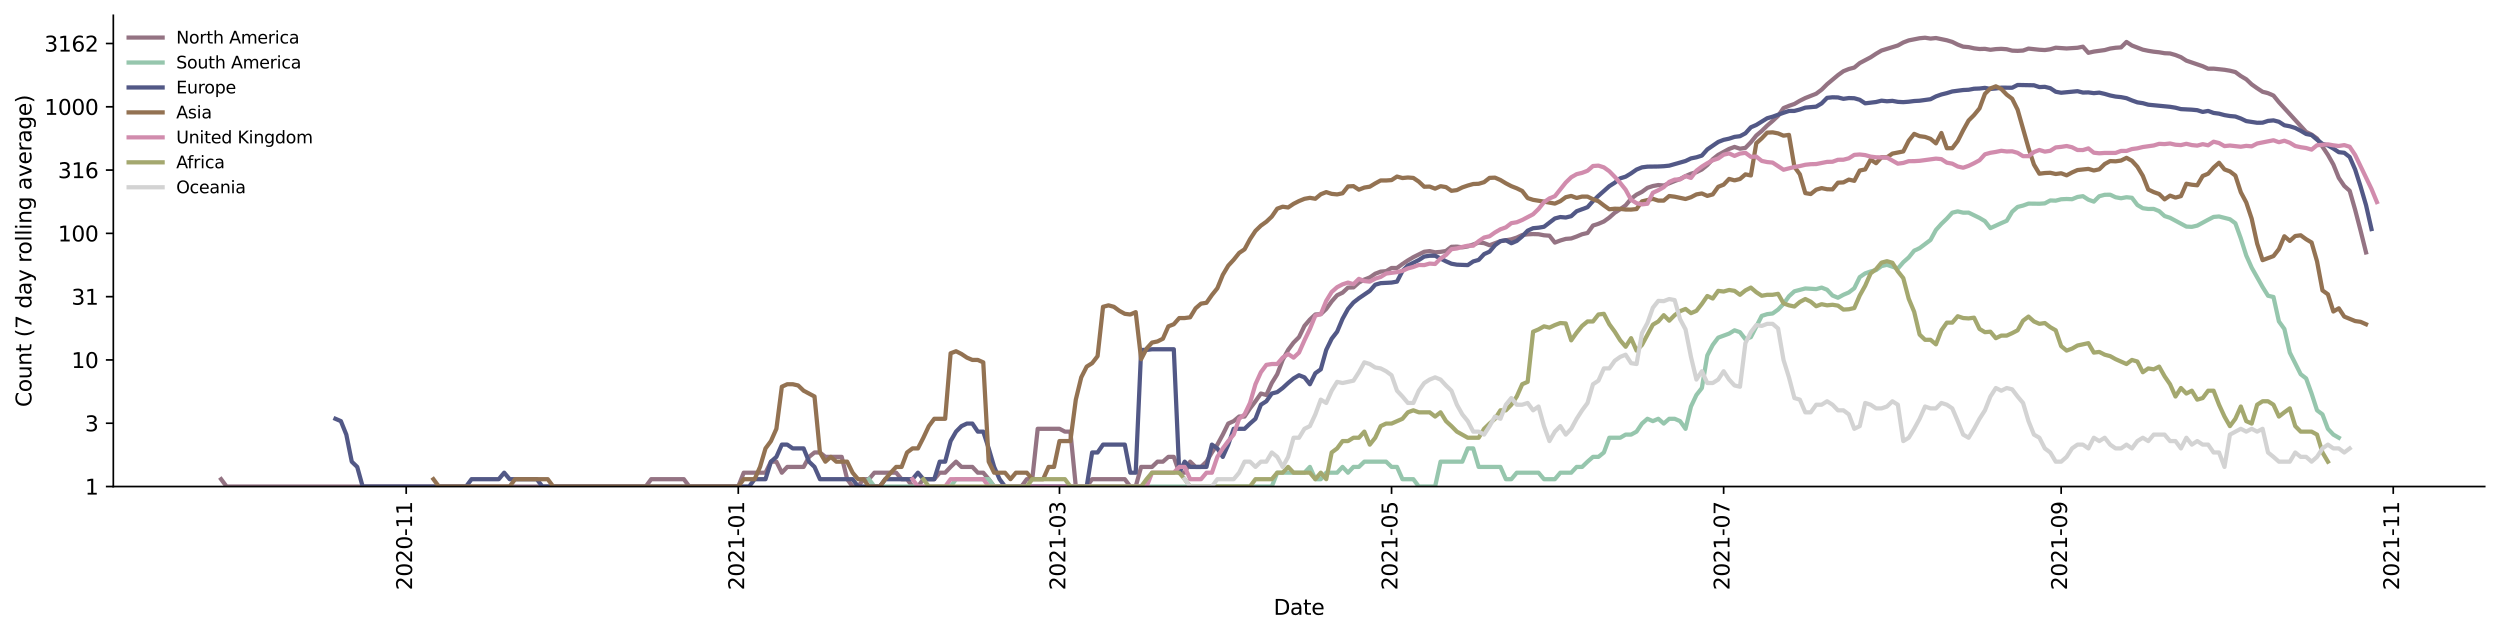 <?xml version="1.0" encoding="utf-8" standalone="no"?>
<!DOCTYPE svg PUBLIC "-//W3C//DTD SVG 1.1//EN"
  "http://www.w3.org/Graphics/SVG/1.1/DTD/svg11.dtd">
<svg height="298.621pt" version="1.1" viewBox="0 0 1176.528 298.621" width="1176.528pt" xmlns="http://www.w3.org/2000/svg" xmlns:xlink="http://www.w3.org/1999/xlink">
 <defs>
  <style type="text/css">*{stroke-linecap:butt;stroke-linejoin:round;}</style>
 </defs>
 <g id="figure_1">
  <g id="patch_1">
   <path d="M 0 298.621 
L 1176.528 298.621 
L 1176.528 0 
L 0 0 
z
" style="fill:#ffffff;"/>
  </g>
  <g id="axes_1">
   <g id="patch_2">
    <path d="M 53.328 228.96 
L 1169.328 228.96 
L 1169.328 7.2 
L 53.328 7.2 
z
" style="fill:#ffffff;"/>
   </g>
   <g id="matplotlib.axis_1">
    <g id="xtick_1">
     <g id="line2d_1">
      <defs>
       <path d="M 0 0 
L 0 3.5 
" id="m062f046174" style="stroke:#000000;stroke-width:0.8;"/>
      </defs>
      <g>
       <use style="stroke:#000000;stroke-width:0.8;" x="191.163" xlink:href="#m062f046174" y="228.96"/>
      </g>
     </g>
     <g id="text_1">
      <!-- 2020-11 -->
      <g transform="translate(193.922 277.743)rotate(-90)scale(0.1 -0.1)">
       <defs>
        <path d="M 1228 531 
L 3431 531 
L 3431 0 
L 469 0 
L 469 531 
Q 828 903 1448 1529 
Q 2069 2156 2228 2338 
Q 2531 2678 2651 2914 
Q 2772 3150 2772 3378 
Q 2772 3750 2511 3984 
Q 2250 4219 1831 4219 
Q 1534 4219 1204 4116 
Q 875 4013 500 3803 
L 500 4441 
Q 881 4594 1212 4672 
Q 1544 4750 1819 4750 
Q 2544 4750 2975 4387 
Q 3406 4025 3406 3419 
Q 3406 3131 3298 2873 
Q 3191 2616 2906 2266 
Q 2828 2175 2409 1742 
Q 1991 1309 1228 531 
z
" id="DejaVuSans-32" transform="scale(0.016)"/>
        <path d="M 2034 4250 
Q 1547 4250 1301 3770 
Q 1056 3291 1056 2328 
Q 1056 1369 1301 889 
Q 1547 409 2034 409 
Q 2525 409 2770 889 
Q 3016 1369 3016 2328 
Q 3016 3291 2770 3770 
Q 2525 4250 2034 4250 
z
M 2034 4750 
Q 2819 4750 3233 4129 
Q 3647 3509 3647 2328 
Q 3647 1150 3233 529 
Q 2819 -91 2034 -91 
Q 1250 -91 836 529 
Q 422 1150 422 2328 
Q 422 3509 836 4129 
Q 1250 4750 2034 4750 
z
" id="DejaVuSans-30" transform="scale(0.016)"/>
        <path d="M 313 2009 
L 1997 2009 
L 1997 1497 
L 313 1497 
L 313 2009 
z
" id="DejaVuSans-2d" transform="scale(0.016)"/>
        <path d="M 794 531 
L 1825 531 
L 1825 4091 
L 703 3866 
L 703 4441 
L 1819 4666 
L 2450 4666 
L 2450 531 
L 3481 531 
L 3481 0 
L 794 0 
L 794 531 
z
" id="DejaVuSans-31" transform="scale(0.016)"/>
       </defs>
       <use xlink:href="#DejaVuSans-32"/>
       <use x="63.623" xlink:href="#DejaVuSans-30"/>
       <use x="127.246" xlink:href="#DejaVuSans-32"/>
       <use x="190.869" xlink:href="#DejaVuSans-30"/>
       <use x="254.492" xlink:href="#DejaVuSans-2d"/>
       <use x="290.576" xlink:href="#DejaVuSans-31"/>
       <use x="354.199" xlink:href="#DejaVuSans-31"/>
      </g>
     </g>
    </g>
    <g id="xtick_2">
     <g id="line2d_2">
      <g>
       <use style="stroke:#000000;stroke-width:0.8;" x="347.444" xlink:href="#m062f046174" y="228.96"/>
      </g>
     </g>
     <g id="text_2">
      <!-- 2021-01 -->
      <g transform="translate(350.203 277.743)rotate(-90)scale(0.1 -0.1)">
       <use xlink:href="#DejaVuSans-32"/>
       <use x="63.623" xlink:href="#DejaVuSans-30"/>
       <use x="127.246" xlink:href="#DejaVuSans-32"/>
       <use x="190.869" xlink:href="#DejaVuSans-31"/>
       <use x="254.492" xlink:href="#DejaVuSans-2d"/>
       <use x="290.576" xlink:href="#DejaVuSans-30"/>
       <use x="354.199" xlink:href="#DejaVuSans-31"/>
      </g>
     </g>
    </g>
    <g id="xtick_3">
     <g id="line2d_3">
      <g>
       <use style="stroke:#000000;stroke-width:0.8;" x="498.601" xlink:href="#m062f046174" y="228.96"/>
      </g>
     </g>
     <g id="text_3">
      <!-- 2021-03 -->
      <g transform="translate(501.36 277.743)rotate(-90)scale(0.1 -0.1)">
       <defs>
        <path d="M 2597 2516 
Q 3050 2419 3304 2112 
Q 3559 1806 3559 1356 
Q 3559 666 3084 287 
Q 2609 -91 1734 -91 
Q 1441 -91 1130 -33 
Q 819 25 488 141 
L 488 750 
Q 750 597 1062 519 
Q 1375 441 1716 441 
Q 2309 441 2620 675 
Q 2931 909 2931 1356 
Q 2931 1769 2642 2001 
Q 2353 2234 1838 2234 
L 1294 2234 
L 1294 2753 
L 1863 2753 
Q 2328 2753 2575 2939 
Q 2822 3125 2822 3475 
Q 2822 3834 2567 4026 
Q 2313 4219 1838 4219 
Q 1578 4219 1281 4162 
Q 984 4106 628 3988 
L 628 4550 
Q 988 4650 1302 4700 
Q 1616 4750 1894 4750 
Q 2613 4750 3031 4423 
Q 3450 4097 3450 3541 
Q 3450 3153 3228 2886 
Q 3006 2619 2597 2516 
z
" id="DejaVuSans-33" transform="scale(0.016)"/>
       </defs>
       <use xlink:href="#DejaVuSans-32"/>
       <use x="63.623" xlink:href="#DejaVuSans-30"/>
       <use x="127.246" xlink:href="#DejaVuSans-32"/>
       <use x="190.869" xlink:href="#DejaVuSans-31"/>
       <use x="254.492" xlink:href="#DejaVuSans-2d"/>
       <use x="290.576" xlink:href="#DejaVuSans-30"/>
       <use x="354.199" xlink:href="#DejaVuSans-33"/>
      </g>
     </g>
    </g>
    <g id="xtick_4">
     <g id="line2d_4">
      <g>
       <use style="stroke:#000000;stroke-width:0.8;" x="654.882" xlink:href="#m062f046174" y="228.96"/>
      </g>
     </g>
     <g id="text_4">
      <!-- 2021-05 -->
      <g transform="translate(657.641 277.743)rotate(-90)scale(0.1 -0.1)">
       <defs>
        <path d="M 691 4666 
L 3169 4666 
L 3169 4134 
L 1269 4134 
L 1269 2991 
Q 1406 3038 1543 3061 
Q 1681 3084 1819 3084 
Q 2600 3084 3056 2656 
Q 3513 2228 3513 1497 
Q 3513 744 3044 326 
Q 2575 -91 1722 -91 
Q 1428 -91 1123 -41 
Q 819 9 494 109 
L 494 744 
Q 775 591 1075 516 
Q 1375 441 1709 441 
Q 2250 441 2565 725 
Q 2881 1009 2881 1497 
Q 2881 1984 2565 2268 
Q 2250 2553 1709 2553 
Q 1456 2553 1204 2497 
Q 953 2441 691 2322 
L 691 4666 
z
" id="DejaVuSans-35" transform="scale(0.016)"/>
       </defs>
       <use xlink:href="#DejaVuSans-32"/>
       <use x="63.623" xlink:href="#DejaVuSans-30"/>
       <use x="127.246" xlink:href="#DejaVuSans-32"/>
       <use x="190.869" xlink:href="#DejaVuSans-31"/>
       <use x="254.492" xlink:href="#DejaVuSans-2d"/>
       <use x="290.576" xlink:href="#DejaVuSans-30"/>
       <use x="354.199" xlink:href="#DejaVuSans-35"/>
      </g>
     </g>
    </g>
    <g id="xtick_5">
     <g id="line2d_5">
      <g>
       <use style="stroke:#000000;stroke-width:0.8;" x="811.163" xlink:href="#m062f046174" y="228.96"/>
      </g>
     </g>
     <g id="text_5">
      <!-- 2021-07 -->
      <g transform="translate(813.922 277.743)rotate(-90)scale(0.1 -0.1)">
       <defs>
        <path d="M 525 4666 
L 3525 4666 
L 3525 4397 
L 1831 0 
L 1172 0 
L 2766 4134 
L 525 4134 
L 525 4666 
z
" id="DejaVuSans-37" transform="scale(0.016)"/>
       </defs>
       <use xlink:href="#DejaVuSans-32"/>
       <use x="63.623" xlink:href="#DejaVuSans-30"/>
       <use x="127.246" xlink:href="#DejaVuSans-32"/>
       <use x="190.869" xlink:href="#DejaVuSans-31"/>
       <use x="254.492" xlink:href="#DejaVuSans-2d"/>
       <use x="290.576" xlink:href="#DejaVuSans-30"/>
       <use x="354.199" xlink:href="#DejaVuSans-37"/>
      </g>
     </g>
    </g>
    <g id="xtick_6">
     <g id="line2d_6">
      <g>
       <use style="stroke:#000000;stroke-width:0.8;" x="970.006" xlink:href="#m062f046174" y="228.96"/>
      </g>
     </g>
     <g id="text_6">
      <!-- 2021-09 -->
      <g transform="translate(972.765 277.743)rotate(-90)scale(0.1 -0.1)">
       <defs>
        <path d="M 703 97 
L 703 672 
Q 941 559 1184 500 
Q 1428 441 1663 441 
Q 2288 441 2617 861 
Q 2947 1281 2994 2138 
Q 2813 1869 2534 1725 
Q 2256 1581 1919 1581 
Q 1219 1581 811 2004 
Q 403 2428 403 3163 
Q 403 3881 828 4315 
Q 1253 4750 1959 4750 
Q 2769 4750 3195 4129 
Q 3622 3509 3622 2328 
Q 3622 1225 3098 567 
Q 2575 -91 1691 -91 
Q 1453 -91 1209 -44 
Q 966 3 703 97 
z
M 1959 2075 
Q 2384 2075 2632 2365 
Q 2881 2656 2881 3163 
Q 2881 3666 2632 3958 
Q 2384 4250 1959 4250 
Q 1534 4250 1286 3958 
Q 1038 3666 1038 3163 
Q 1038 2656 1286 2365 
Q 1534 2075 1959 2075 
z
" id="DejaVuSans-39" transform="scale(0.016)"/>
       </defs>
       <use xlink:href="#DejaVuSans-32"/>
       <use x="63.623" xlink:href="#DejaVuSans-30"/>
       <use x="127.246" xlink:href="#DejaVuSans-32"/>
       <use x="190.869" xlink:href="#DejaVuSans-31"/>
       <use x="254.492" xlink:href="#DejaVuSans-2d"/>
       <use x="290.576" xlink:href="#DejaVuSans-30"/>
       <use x="354.199" xlink:href="#DejaVuSans-39"/>
      </g>
     </g>
    </g>
    <g id="xtick_7">
     <g id="line2d_7">
      <g>
       <use style="stroke:#000000;stroke-width:0.8;" x="1126.287" xlink:href="#m062f046174" y="228.96"/>
      </g>
     </g>
     <g id="text_7">
      <!-- 2021-11 -->
      <g transform="translate(1129.046 277.743)rotate(-90)scale(0.1 -0.1)">
       <use xlink:href="#DejaVuSans-32"/>
       <use x="63.623" xlink:href="#DejaVuSans-30"/>
       <use x="127.246" xlink:href="#DejaVuSans-32"/>
       <use x="190.869" xlink:href="#DejaVuSans-31"/>
       <use x="254.492" xlink:href="#DejaVuSans-2d"/>
       <use x="290.576" xlink:href="#DejaVuSans-31"/>
       <use x="354.199" xlink:href="#DejaVuSans-31"/>
      </g>
     </g>
    </g>
    <g id="text_8">
     <!-- Date -->
     <g transform="translate(599.377 289.341)scale(0.1 -0.1)">
      <defs>
       <path d="M 1259 4147 
L 1259 519 
L 2022 519 
Q 2988 519 3436 956 
Q 3884 1394 3884 2338 
Q 3884 3275 3436 3711 
Q 2988 4147 2022 4147 
L 1259 4147 
z
M 628 4666 
L 1925 4666 
Q 3281 4666 3915 4102 
Q 4550 3538 4550 2338 
Q 4550 1131 3912 565 
Q 3275 0 1925 0 
L 628 0 
L 628 4666 
z
" id="DejaVuSans-44" transform="scale(0.016)"/>
       <path d="M 2194 1759 
Q 1497 1759 1228 1600 
Q 959 1441 959 1056 
Q 959 750 1161 570 
Q 1363 391 1709 391 
Q 2188 391 2477 730 
Q 2766 1069 2766 1631 
L 2766 1759 
L 2194 1759 
z
M 3341 1997 
L 3341 0 
L 2766 0 
L 2766 531 
Q 2569 213 2275 61 
Q 1981 -91 1556 -91 
Q 1019 -91 701 211 
Q 384 513 384 1019 
Q 384 1609 779 1909 
Q 1175 2209 1959 2209 
L 2766 2209 
L 2766 2266 
Q 2766 2663 2505 2880 
Q 2244 3097 1772 3097 
Q 1472 3097 1187 3025 
Q 903 2953 641 2809 
L 641 3341 
Q 956 3463 1253 3523 
Q 1550 3584 1831 3584 
Q 2591 3584 2966 3190 
Q 3341 2797 3341 1997 
z
" id="DejaVuSans-61" transform="scale(0.016)"/>
       <path d="M 1172 4494 
L 1172 3500 
L 2356 3500 
L 2356 3053 
L 1172 3053 
L 1172 1153 
Q 1172 725 1289 603 
Q 1406 481 1766 481 
L 2356 481 
L 2356 0 
L 1766 0 
Q 1100 0 847 248 
Q 594 497 594 1153 
L 594 3053 
L 172 3053 
L 172 3500 
L 594 3500 
L 594 4494 
L 1172 4494 
z
" id="DejaVuSans-74" transform="scale(0.016)"/>
       <path d="M 3597 1894 
L 3597 1613 
L 953 1613 
Q 991 1019 1311 708 
Q 1631 397 2203 397 
Q 2534 397 2845 478 
Q 3156 559 3463 722 
L 3463 178 
Q 3153 47 2828 -22 
Q 2503 -91 2169 -91 
Q 1331 -91 842 396 
Q 353 884 353 1716 
Q 353 2575 817 3079 
Q 1281 3584 2069 3584 
Q 2775 3584 3186 3129 
Q 3597 2675 3597 1894 
z
M 3022 2063 
Q 3016 2534 2758 2815 
Q 2500 3097 2075 3097 
Q 1594 3097 1305 2825 
Q 1016 2553 972 2059 
L 3022 2063 
z
" id="DejaVuSans-65" transform="scale(0.016)"/>
      </defs>
      <use xlink:href="#DejaVuSans-44"/>
      <use x="77.002" xlink:href="#DejaVuSans-61"/>
      <use x="138.281" xlink:href="#DejaVuSans-74"/>
      <use x="177.49" xlink:href="#DejaVuSans-65"/>
     </g>
    </g>
   </g>
   <g id="matplotlib.axis_2">
    <g id="ytick_1">
     <g id="line2d_8">
      <defs>
       <path d="M 0 0 
L -3.5 0 
" id="ma68d21e0d4" style="stroke:#000000;stroke-width:0.8;"/>
      </defs>
      <g>
       <use style="stroke:#000000;stroke-width:0.8;" x="53.328" xlink:href="#ma68d21e0d4" y="228.96"/>
      </g>
     </g>
     <g id="text_9">
      <!-- 1 -->
      <g transform="translate(39.966 232.759)scale(0.1 -0.1)">
       <use xlink:href="#DejaVuSans-31"/>
      </g>
     </g>
    </g>
    <g id="ytick_2">
     <g id="line2d_9">
      <g>
       <use style="stroke:#000000;stroke-width:0.8;" x="53.328" xlink:href="#ma68d21e0d4" y="199.176"/>
      </g>
     </g>
     <g id="text_10">
      <!-- 3 -->
      <g transform="translate(39.966 202.975)scale(0.1 -0.1)">
       <use xlink:href="#DejaVuSans-33"/>
      </g>
     </g>
    </g>
    <g id="ytick_3">
     <g id="line2d_10">
      <g>
       <use style="stroke:#000000;stroke-width:0.8;" x="53.328" xlink:href="#ma68d21e0d4" y="169.392"/>
      </g>
     </g>
     <g id="text_11">
      <!-- 10 -->
      <g transform="translate(33.603 173.192)scale(0.1 -0.1)">
       <use xlink:href="#DejaVuSans-31"/>
       <use x="63.623" xlink:href="#DejaVuSans-30"/>
      </g>
     </g>
    </g>
    <g id="ytick_4">
     <g id="line2d_11">
      <g>
       <use style="stroke:#000000;stroke-width:0.8;" x="53.328" xlink:href="#ma68d21e0d4" y="139.609"/>
      </g>
     </g>
     <g id="text_12">
      <!-- 31 -->
      <g transform="translate(33.603 143.408)scale(0.1 -0.1)">
       <use xlink:href="#DejaVuSans-33"/>
       <use x="63.623" xlink:href="#DejaVuSans-31"/>
      </g>
     </g>
    </g>
    <g id="ytick_5">
     <g id="line2d_12">
      <g>
       <use style="stroke:#000000;stroke-width:0.8;" x="53.328" xlink:href="#ma68d21e0d4" y="109.825"/>
      </g>
     </g>
     <g id="text_13">
      <!-- 100 -->
      <g transform="translate(27.241 113.624)scale(0.1 -0.1)">
       <use xlink:href="#DejaVuSans-31"/>
       <use x="63.623" xlink:href="#DejaVuSans-30"/>
       <use x="127.246" xlink:href="#DejaVuSans-30"/>
      </g>
     </g>
    </g>
    <g id="ytick_6">
     <g id="line2d_13">
      <g>
       <use style="stroke:#000000;stroke-width:0.8;" x="53.328" xlink:href="#ma68d21e0d4" y="80.041"/>
      </g>
     </g>
     <g id="text_14">
      <!-- 316 -->
      <g transform="translate(27.241 83.84)scale(0.1 -0.1)">
       <defs>
        <path d="M 2113 2584 
Q 1688 2584 1439 2293 
Q 1191 2003 1191 1497 
Q 1191 994 1439 701 
Q 1688 409 2113 409 
Q 2538 409 2786 701 
Q 3034 994 3034 1497 
Q 3034 2003 2786 2293 
Q 2538 2584 2113 2584 
z
M 3366 4563 
L 3366 3988 
Q 3128 4100 2886 4159 
Q 2644 4219 2406 4219 
Q 1781 4219 1451 3797 
Q 1122 3375 1075 2522 
Q 1259 2794 1537 2939 
Q 1816 3084 2150 3084 
Q 2853 3084 3261 2657 
Q 3669 2231 3669 1497 
Q 3669 778 3244 343 
Q 2819 -91 2113 -91 
Q 1303 -91 875 529 
Q 447 1150 447 2328 
Q 447 3434 972 4092 
Q 1497 4750 2381 4750 
Q 2619 4750 2861 4703 
Q 3103 4656 3366 4563 
z
" id="DejaVuSans-36" transform="scale(0.016)"/>
       </defs>
       <use xlink:href="#DejaVuSans-33"/>
       <use x="63.623" xlink:href="#DejaVuSans-31"/>
       <use x="127.246" xlink:href="#DejaVuSans-36"/>
      </g>
     </g>
    </g>
    <g id="ytick_7">
     <g id="line2d_14">
      <g>
       <use style="stroke:#000000;stroke-width:0.8;" x="53.328" xlink:href="#ma68d21e0d4" y="50.257"/>
      </g>
     </g>
     <g id="text_15">
      <!-- 1000 -->
      <g transform="translate(20.878 54.057)scale(0.1 -0.1)">
       <use xlink:href="#DejaVuSans-31"/>
       <use x="63.623" xlink:href="#DejaVuSans-30"/>
       <use x="127.246" xlink:href="#DejaVuSans-30"/>
       <use x="190.869" xlink:href="#DejaVuSans-30"/>
      </g>
     </g>
    </g>
    <g id="ytick_8">
     <g id="line2d_15">
      <g>
       <use style="stroke:#000000;stroke-width:0.8;" x="53.328" xlink:href="#ma68d21e0d4" y="20.474"/>
      </g>
     </g>
     <g id="text_16">
      <!-- 3162 -->
      <g transform="translate(20.878 24.273)scale(0.1 -0.1)">
       <use xlink:href="#DejaVuSans-33"/>
       <use x="63.623" xlink:href="#DejaVuSans-31"/>
       <use x="127.246" xlink:href="#DejaVuSans-36"/>
       <use x="190.869" xlink:href="#DejaVuSans-32"/>
      </g>
     </g>
    </g>
    <g id="text_17">
     <!-- Count (7 day rolling average) -->
     <g transform="translate(14.798 191.548)rotate(-90)scale(0.1 -0.1)">
      <defs>
       <path d="M 4122 4306 
L 4122 3641 
Q 3803 3938 3442 4084 
Q 3081 4231 2675 4231 
Q 1875 4231 1450 3742 
Q 1025 3253 1025 2328 
Q 1025 1406 1450 917 
Q 1875 428 2675 428 
Q 3081 428 3442 575 
Q 3803 722 4122 1019 
L 4122 359 
Q 3791 134 3420 21 
Q 3050 -91 2638 -91 
Q 1578 -91 968 557 
Q 359 1206 359 2328 
Q 359 3453 968 4101 
Q 1578 4750 2638 4750 
Q 3056 4750 3426 4639 
Q 3797 4528 4122 4306 
z
" id="DejaVuSans-43" transform="scale(0.016)"/>
       <path d="M 1959 3097 
Q 1497 3097 1228 2736 
Q 959 2375 959 1747 
Q 959 1119 1226 758 
Q 1494 397 1959 397 
Q 2419 397 2687 759 
Q 2956 1122 2956 1747 
Q 2956 2369 2687 2733 
Q 2419 3097 1959 3097 
z
M 1959 3584 
Q 2709 3584 3137 3096 
Q 3566 2609 3566 1747 
Q 3566 888 3137 398 
Q 2709 -91 1959 -91 
Q 1206 -91 779 398 
Q 353 888 353 1747 
Q 353 2609 779 3096 
Q 1206 3584 1959 3584 
z
" id="DejaVuSans-6f" transform="scale(0.016)"/>
       <path d="M 544 1381 
L 544 3500 
L 1119 3500 
L 1119 1403 
Q 1119 906 1312 657 
Q 1506 409 1894 409 
Q 2359 409 2629 706 
Q 2900 1003 2900 1516 
L 2900 3500 
L 3475 3500 
L 3475 0 
L 2900 0 
L 2900 538 
Q 2691 219 2414 64 
Q 2138 -91 1772 -91 
Q 1169 -91 856 284 
Q 544 659 544 1381 
z
M 1991 3584 
L 1991 3584 
z
" id="DejaVuSans-75" transform="scale(0.016)"/>
       <path d="M 3513 2113 
L 3513 0 
L 2938 0 
L 2938 2094 
Q 2938 2591 2744 2837 
Q 2550 3084 2163 3084 
Q 1697 3084 1428 2787 
Q 1159 2491 1159 1978 
L 1159 0 
L 581 0 
L 581 3500 
L 1159 3500 
L 1159 2956 
Q 1366 3272 1645 3428 
Q 1925 3584 2291 3584 
Q 2894 3584 3203 3211 
Q 3513 2838 3513 2113 
z
" id="DejaVuSans-6e" transform="scale(0.016)"/>
       <path id="DejaVuSans-20" transform="scale(0.016)"/>
       <path d="M 1984 4856 
Q 1566 4138 1362 3434 
Q 1159 2731 1159 2009 
Q 1159 1288 1364 580 
Q 1569 -128 1984 -844 
L 1484 -844 
Q 1016 -109 783 600 
Q 550 1309 550 2009 
Q 550 2706 781 3412 
Q 1013 4119 1484 4856 
L 1984 4856 
z
" id="DejaVuSans-28" transform="scale(0.016)"/>
       <path d="M 2906 2969 
L 2906 4863 
L 3481 4863 
L 3481 0 
L 2906 0 
L 2906 525 
Q 2725 213 2448 61 
Q 2172 -91 1784 -91 
Q 1150 -91 751 415 
Q 353 922 353 1747 
Q 353 2572 751 3078 
Q 1150 3584 1784 3584 
Q 2172 3584 2448 3432 
Q 2725 3281 2906 2969 
z
M 947 1747 
Q 947 1113 1208 752 
Q 1469 391 1925 391 
Q 2381 391 2643 752 
Q 2906 1113 2906 1747 
Q 2906 2381 2643 2742 
Q 2381 3103 1925 3103 
Q 1469 3103 1208 2742 
Q 947 2381 947 1747 
z
" id="DejaVuSans-64" transform="scale(0.016)"/>
       <path d="M 2059 -325 
Q 1816 -950 1584 -1140 
Q 1353 -1331 966 -1331 
L 506 -1331 
L 506 -850 
L 844 -850 
Q 1081 -850 1212 -737 
Q 1344 -625 1503 -206 
L 1606 56 
L 191 3500 
L 800 3500 
L 1894 763 
L 2988 3500 
L 3597 3500 
L 2059 -325 
z
" id="DejaVuSans-79" transform="scale(0.016)"/>
       <path d="M 2631 2963 
Q 2534 3019 2420 3045 
Q 2306 3072 2169 3072 
Q 1681 3072 1420 2755 
Q 1159 2438 1159 1844 
L 1159 0 
L 581 0 
L 581 3500 
L 1159 3500 
L 1159 2956 
Q 1341 3275 1631 3429 
Q 1922 3584 2338 3584 
Q 2397 3584 2469 3576 
Q 2541 3569 2628 3553 
L 2631 2963 
z
" id="DejaVuSans-72" transform="scale(0.016)"/>
       <path d="M 603 4863 
L 1178 4863 
L 1178 0 
L 603 0 
L 603 4863 
z
" id="DejaVuSans-6c" transform="scale(0.016)"/>
       <path d="M 603 3500 
L 1178 3500 
L 1178 0 
L 603 0 
L 603 3500 
z
M 603 4863 
L 1178 4863 
L 1178 4134 
L 603 4134 
L 603 4863 
z
" id="DejaVuSans-69" transform="scale(0.016)"/>
       <path d="M 2906 1791 
Q 2906 2416 2648 2759 
Q 2391 3103 1925 3103 
Q 1463 3103 1205 2759 
Q 947 2416 947 1791 
Q 947 1169 1205 825 
Q 1463 481 1925 481 
Q 2391 481 2648 825 
Q 2906 1169 2906 1791 
z
M 3481 434 
Q 3481 -459 3084 -895 
Q 2688 -1331 1869 -1331 
Q 1566 -1331 1297 -1286 
Q 1028 -1241 775 -1147 
L 775 -588 
Q 1028 -725 1275 -790 
Q 1522 -856 1778 -856 
Q 2344 -856 2625 -561 
Q 2906 -266 2906 331 
L 2906 616 
Q 2728 306 2450 153 
Q 2172 0 1784 0 
Q 1141 0 747 490 
Q 353 981 353 1791 
Q 353 2603 747 3093 
Q 1141 3584 1784 3584 
Q 2172 3584 2450 3431 
Q 2728 3278 2906 2969 
L 2906 3500 
L 3481 3500 
L 3481 434 
z
" id="DejaVuSans-67" transform="scale(0.016)"/>
       <path d="M 191 3500 
L 800 3500 
L 1894 563 
L 2988 3500 
L 3597 3500 
L 2284 0 
L 1503 0 
L 191 3500 
z
" id="DejaVuSans-76" transform="scale(0.016)"/>
       <path d="M 513 4856 
L 1013 4856 
Q 1481 4119 1714 3412 
Q 1947 2706 1947 2009 
Q 1947 1309 1714 600 
Q 1481 -109 1013 -844 
L 513 -844 
Q 928 -128 1133 580 
Q 1338 1288 1338 2009 
Q 1338 2731 1133 3434 
Q 928 4138 513 4856 
z
" id="DejaVuSans-29" transform="scale(0.016)"/>
      </defs>
      <use xlink:href="#DejaVuSans-43"/>
      <use x="69.824" xlink:href="#DejaVuSans-6f"/>
      <use x="131.006" xlink:href="#DejaVuSans-75"/>
      <use x="194.385" xlink:href="#DejaVuSans-6e"/>
      <use x="257.764" xlink:href="#DejaVuSans-74"/>
      <use x="296.973" xlink:href="#DejaVuSans-20"/>
      <use x="328.76" xlink:href="#DejaVuSans-28"/>
      <use x="367.773" xlink:href="#DejaVuSans-37"/>
      <use x="431.396" xlink:href="#DejaVuSans-20"/>
      <use x="463.184" xlink:href="#DejaVuSans-64"/>
      <use x="526.66" xlink:href="#DejaVuSans-61"/>
      <use x="587.939" xlink:href="#DejaVuSans-79"/>
      <use x="647.119" xlink:href="#DejaVuSans-20"/>
      <use x="678.906" xlink:href="#DejaVuSans-72"/>
      <use x="717.77" xlink:href="#DejaVuSans-6f"/>
      <use x="778.951" xlink:href="#DejaVuSans-6c"/>
      <use x="806.734" xlink:href="#DejaVuSans-6c"/>
      <use x="834.518" xlink:href="#DejaVuSans-69"/>
      <use x="862.301" xlink:href="#DejaVuSans-6e"/>
      <use x="925.68" xlink:href="#DejaVuSans-67"/>
      <use x="989.156" xlink:href="#DejaVuSans-20"/>
      <use x="1020.943" xlink:href="#DejaVuSans-61"/>
      <use x="1082.223" xlink:href="#DejaVuSans-76"/>
      <use x="1141.402" xlink:href="#DejaVuSans-65"/>
      <use x="1202.926" xlink:href="#DejaVuSans-72"/>
      <use x="1244.039" xlink:href="#DejaVuSans-61"/>
      <use x="1305.318" xlink:href="#DejaVuSans-67"/>
      <use x="1368.795" xlink:href="#DejaVuSans-65"/>
      <use x="1430.318" xlink:href="#DejaVuSans-29"/>
     </g>
    </g>
   </g>
   <g id="line2d_16">
    <path clip-path="url(#p4be8a9def9)" d="M 104.055 225.506 
L 106.617 228.96 
L 303.89 228.96 
L 306.452 225.506 
L 321.824 225.506 
L 324.386 228.96 
L 347.444 228.96 
L 350.006 222.459 
L 360.254 222.459 
L 362.816 217.267 
L 365.378 217.267 
L 367.94 222.459 
L 370.502 219.733 
L 378.188 219.733 
L 380.75 215.016 
L 383.312 212.946 
L 385.874 212.946 
L 388.436 215.016 
L 396.122 215.016 
L 398.683 225.506 
L 401.245 228.96 
L 403.807 228.96 
L 406.369 225.506 
L 408.931 225.506 
L 411.493 222.459 
L 421.741 222.459 
L 424.303 225.506 
L 426.865 225.506 
L 429.427 228.96 
L 431.989 228.96 
L 434.551 225.506 
L 439.675 225.506 
L 442.237 222.459 
L 444.799 222.459 
L 447.361 219.733 
L 449.923 217.267 
L 452.485 219.733 
L 457.609 219.733 
L 460.171 222.459 
L 462.733 222.459 
L 465.295 225.506 
L 467.857 228.96 
L 480.667 228.96 
L 483.229 225.506 
L 485.791 225.506 
L 488.353 201.801 
L 498.601 201.801 
L 501.163 203.128 
L 503.725 203.128 
L 506.287 228.96 
L 511.411 228.96 
L 513.973 225.506 
L 529.345 225.506 
L 531.907 228.96 
L 534.469 228.96 
L 537.031 219.733 
L 542.155 219.733 
L 544.717 217.267 
L 547.279 217.267 
L 549.841 215.016 
L 552.403 215.016 
L 554.964 222.459 
L 557.526 222.459 
L 560.088 217.267 
L 562.65 219.733 
L 565.212 219.733 
L 567.774 217.267 
L 570.336 212.946 
L 572.898 209.244 
L 575.46 204.527 
L 578.022 199.336 
L 580.584 198.186 
L 583.146 196.029 
L 585.708 196.029 
L 588.27 192.189 
L 590.832 188.846 
L 593.394 185.197 
L 595.956 185.886 
L 598.518 180.254 
L 601.08 176.106 
L 603.642 169.392 
L 606.204 164.676 
L 608.766 161.221 
L 611.328 158.658 
L 613.89 153.378 
L 616.452 150.375 
L 619.014 148.006 
L 621.576 147.845 
L 624.138 145.394 
L 626.7 141.849 
L 629.262 138.958 
L 631.824 137.734 
L 634.386 135.347 
L 636.948 135.248 
L 639.51 132.981 
L 642.072 131.572 
L 644.634 130.564 
L 647.196 128.813 
L 649.758 127.831 
L 652.32 127.609 
L 654.882 126.11 
L 657.444 126.11 
L 660.006 124.237 
L 662.568 122.552 
L 665.13 121.026 
L 670.254 118.478 
L 672.816 118.17 
L 675.378 118.737 
L 677.94 118.529 
L 680.502 118.119 
L 683.064 116.158 
L 685.626 116.064 
L 688.188 116.395 
L 690.75 115.97 
L 695.874 114.16 
L 698.436 114.424 
L 700.998 115.413 
L 706.122 113.513 
L 711.245 112.633 
L 713.807 111.822 
L 716.369 110.613 
L 718.931 110.272 
L 721.493 110.16 
L 724.055 110.235 
L 726.617 110.727 
L 729.179 110.919 
L 731.741 114.16 
L 734.303 113.174 
L 736.865 112.428 
L 739.427 112.224 
L 741.989 111.308 
L 744.551 110.235 
L 747.113 109.641 
L 749.675 106.145 
L 752.237 105.325 
L 754.799 104.23 
L 757.361 102.392 
L 759.923 100.111 
L 762.485 98.463 
L 765.047 96.625 
L 767.609 93.553 
L 770.171 91.599 
L 772.733 90.281 
L 775.295 88.407 
L 777.857 87.549 
L 780.419 87.084 
L 782.981 87.3 
L 788.105 85.206 
L 790.667 84.253 
L 793.229 82.887 
L 795.791 81.764 
L 798.353 81.025 
L 800.915 79.746 
L 803.477 77.671 
L 806.039 74.941 
L 808.601 72.894 
L 813.725 70.098 
L 816.287 69.145 
L 818.849 69.987 
L 821.411 69.578 
L 823.973 66.948 
L 826.535 63.776 
L 829.097 61.636 
L 831.659 59.107 
L 834.221 56.913 
L 836.783 54.514 
L 839.345 50.871 
L 841.907 49.81 
L 844.469 48.925 
L 847.031 47.418 
L 849.593 46.142 
L 854.717 44.106 
L 857.279 42.194 
L 859.841 39.643 
L 864.964 35.361 
L 867.526 33.517 
L 870.088 32.478 
L 872.65 31.797 
L 875.212 29.679 
L 880.336 26.97 
L 882.898 25.287 
L 885.46 23.787 
L 893.146 21.406 
L 895.708 19.994 
L 898.27 19.013 
L 903.394 18.001 
L 905.956 17.76 
L 908.518 18.158 
L 911.08 17.892 
L 916.204 18.956 
L 918.766 19.726 
L 921.328 20.986 
L 923.89 21.961 
L 926.452 22.181 
L 929.014 22.743 
L 931.576 23.065 
L 934.138 22.985 
L 936.7 23.433 
L 939.262 23.109 
L 941.824 22.982 
L 944.386 23.169 
L 946.948 23.835 
L 949.51 23.941 
L 952.072 23.787 
L 954.634 22.862 
L 959.758 23.417 
L 962.32 23.555 
L 964.882 23.201 
L 967.444 22.452 
L 972.568 22.807 
L 977.692 22.485 
L 980.254 21.964 
L 982.816 24.854 
L 985.378 24.273 
L 990.502 23.561 
L 993.064 22.845 
L 995.626 22.475 
L 998.188 22.296 
L 1000.75 19.743 
L 1003.312 21.422 
L 1008.436 23.376 
L 1010.998 23.912 
L 1013.56 24.33 
L 1016.122 24.6 
L 1018.683 25.048 
L 1021.245 25.156 
L 1023.807 25.901 
L 1026.369 26.907 
L 1028.931 28.539 
L 1036.617 31.169 
L 1039.179 32.335 
L 1041.741 32.302 
L 1046.865 32.845 
L 1049.427 33.276 
L 1051.989 33.913 
L 1054.551 35.795 
L 1057.113 37.311 
L 1059.675 39.719 
L 1062.237 41.529 
L 1064.799 43.193 
L 1067.361 43.854 
L 1069.923 44.971 
L 1072.485 48.106 
L 1085.295 62.105 
L 1087.857 63.343 
L 1090.419 65.178 
L 1095.543 72.876 
L 1098.105 77.427 
L 1100.667 83.722 
L 1103.229 87.502 
L 1105.791 89.783 
L 1108.353 98.727 
L 1110.915 108.528 
L 1113.477 118.789 
L 1113.477 118.789 
" style="fill:none;stroke:#947383;stroke-linecap:square;stroke-width:2;"/>
   </g>
   <g id="line2d_17">
    <path clip-path="url(#p4be8a9def9)" d="M 408.931 225.506 
L 411.493 228.96 
L 447.361 228.96 
L 449.923 225.506 
L 465.295 225.506 
L 467.857 228.96 
L 598.518 228.96 
L 601.08 222.459 
L 613.89 222.459 
L 616.452 219.733 
L 619.014 225.506 
L 621.576 225.506 
L 624.138 222.459 
L 629.262 222.459 
L 631.824 219.733 
L 634.386 222.459 
L 636.948 219.733 
L 639.51 219.733 
L 642.072 217.267 
L 652.32 217.267 
L 654.882 219.733 
L 657.444 219.733 
L 660.006 225.506 
L 665.13 225.506 
L 667.692 228.96 
L 675.378 228.96 
L 677.94 217.267 
L 688.188 217.267 
L 690.75 211.028 
L 693.312 211.028 
L 695.874 219.733 
L 706.122 219.733 
L 708.683 225.506 
L 711.245 225.506 
L 713.807 222.459 
L 724.055 222.459 
L 726.617 225.506 
L 731.741 225.506 
L 734.303 222.459 
L 739.427 222.459 
L 741.989 219.733 
L 744.551 219.733 
L 747.113 217.267 
L 749.675 215.016 
L 752.237 215.016 
L 754.799 212.946 
L 757.361 206.006 
L 762.485 206.006 
L 765.047 204.527 
L 767.609 204.527 
L 770.171 203.128 
L 772.733 199.336 
L 775.295 197.085 
L 777.857 198.186 
L 780.419 197.085 
L 782.981 199.336 
L 785.543 197.085 
L 788.105 197.085 
L 790.667 198.186 
L 793.229 201.801 
L 795.791 191.312 
L 798.353 185.886 
L 800.915 182.607 
L 803.477 167.265 
L 806.039 162.322 
L 808.601 158.903 
L 813.725 157.004 
L 816.287 155.449 
L 818.849 156.326 
L 821.411 159.653 
L 823.973 158.658 
L 829.097 148.661 
L 831.659 147.845 
L 834.221 147.526 
L 836.783 145.688 
L 839.345 143.022 
L 841.907 139.418 
L 844.469 137.089 
L 849.593 135.747 
L 854.717 136.05 
L 857.279 135.347 
L 859.841 136.358 
L 862.403 139.072 
L 864.964 140.123 
L 867.526 138.731 
L 870.088 137.625 
L 872.65 135.646 
L 875.212 130.4 
L 877.774 128.659 
L 880.336 127.757 
L 882.898 127.1 
L 885.46 125.224 
L 888.022 124.627 
L 893.146 126.389 
L 895.708 123.412 
L 898.27 121.14 
L 900.832 117.966 
L 903.394 116.779 
L 908.518 112.923 
L 911.08 108.213 
L 913.642 105.356 
L 916.204 102.896 
L 918.766 100.085 
L 921.328 99.484 
L 923.89 100.085 
L 926.452 100.06 
L 931.576 102.559 
L 934.138 104.082 
L 936.7 107.359 
L 941.824 105.016 
L 944.386 103.905 
L 946.948 99.633 
L 949.51 97.39 
L 952.072 96.736 
L 954.634 95.817 
L 959.758 95.881 
L 962.32 95.709 
L 964.882 94.333 
L 967.444 94.435 
L 970.006 93.771 
L 972.568 93.652 
L 975.13 93.751 
L 977.692 92.7 
L 980.254 92.322 
L 982.816 93.97 
L 985.378 94.887 
L 987.94 92.341 
L 990.502 91.672 
L 993.064 91.636 
L 995.626 92.834 
L 998.188 93.298 
L 1000.75 92.815 
L 1003.312 93.084 
L 1005.874 96.47 
L 1008.436 97.991 
L 1010.998 98.345 
L 1013.56 98.321 
L 1016.122 99.36 
L 1018.683 101.681 
L 1021.245 102.503 
L 1028.931 106.63 
L 1031.493 106.761 
L 1034.055 106.177 
L 1039.179 103.41 
L 1041.741 102.089 
L 1044.303 101.87 
L 1049.427 103.18 
L 1051.989 105.077 
L 1054.551 112.184 
L 1057.113 120.24 
L 1059.675 125.972 
L 1064.799 135.051 
L 1067.361 139.187 
L 1069.923 139.768 
L 1072.485 151.277 
L 1075.047 154.81 
L 1077.609 165.938 
L 1082.733 176.106 
L 1085.295 178.097 
L 1087.857 185.197 
L 1090.419 193.097 
L 1092.981 195.014 
L 1095.543 201.801 
L 1098.105 204.527 
L 1100.667 206.006 
L 1100.667 206.006 
" style="fill:none;stroke:#96c6ad;stroke-linecap:square;stroke-width:2;"/>
   </g>
   <g id="line2d_18">
    <path clip-path="url(#p4be8a9def9)" d="M 157.857 197.085 
L 160.419 198.186 
L 162.981 204.527 
L 165.543 217.267 
L 168.105 219.733 
L 170.667 228.96 
L 219.345 228.96 
L 221.907 225.506 
L 234.717 225.506 
L 237.279 222.459 
L 239.841 225.506 
L 252.65 225.506 
L 255.212 228.96 
L 352.568 228.96 
L 355.13 225.506 
L 360.254 225.506 
L 362.816 217.267 
L 365.378 215.016 
L 367.94 209.244 
L 370.502 209.244 
L 373.064 211.028 
L 378.188 211.028 
L 380.75 217.267 
L 383.312 219.733 
L 385.874 225.506 
L 401.245 225.506 
L 403.807 228.96 
L 414.055 228.96 
L 416.617 225.506 
L 429.427 225.506 
L 431.989 222.459 
L 434.551 225.506 
L 439.675 225.506 
L 442.237 217.267 
L 444.799 217.267 
L 447.361 207.574 
L 449.923 203.128 
L 452.485 200.539 
L 455.047 199.336 
L 457.609 199.336 
L 460.171 203.128 
L 462.733 203.128 
L 465.295 211.028 
L 467.857 219.733 
L 470.419 225.506 
L 472.981 228.96 
L 511.411 228.96 
L 513.973 212.946 
L 516.535 212.946 
L 519.097 209.244 
L 529.345 209.244 
L 531.907 222.459 
L 534.469 222.459 
L 537.031 164.676 
L 539.593 164.676 
L 542.155 164.37 
L 552.403 164.37 
L 554.964 222.459 
L 557.526 217.267 
L 560.088 219.733 
L 567.774 219.733 
L 570.336 209.244 
L 572.898 211.028 
L 575.46 215.016 
L 578.022 209.244 
L 580.584 201.801 
L 585.708 201.801 
L 588.27 199.336 
L 590.832 197.085 
L 593.394 190.464 
L 595.956 188.846 
L 598.518 185.197 
L 601.08 184.525 
L 603.642 182.607 
L 606.204 180.254 
L 608.766 178.097 
L 611.328 176.59 
L 613.89 177.585 
L 616.452 180.823 
L 619.014 175.631 
L 621.576 173.815 
L 624.138 164.676 
L 626.7 159.401 
L 629.262 156.104 
L 631.824 150.023 
L 634.386 145.394 
L 636.948 142.363 
L 639.51 140.363 
L 644.634 136.878 
L 647.196 133.995 
L 649.758 133.254 
L 654.882 132.981 
L 657.444 132.532 
L 660.006 127.536 
L 662.568 124.957 
L 667.692 122.371 
L 670.254 120.743 
L 672.816 120.351 
L 675.378 120.351 
L 680.502 122.978 
L 683.064 124.109 
L 685.626 124.562 
L 690.75 124.759 
L 693.312 123.04 
L 695.874 122.311 
L 698.436 119.585 
L 700.998 118.426 
L 703.56 115.413 
L 706.122 113.47 
L 708.683 113.048 
L 711.245 114.468 
L 713.807 113.385 
L 716.369 111.23 
L 718.931 108.563 
L 721.493 107.393 
L 724.055 107.158 
L 726.617 106.729 
L 731.741 102.811 
L 734.303 102.143 
L 736.865 102.364 
L 739.427 101.735 
L 741.989 99.41 
L 747.113 97.505 
L 749.675 94.619 
L 752.237 92.153 
L 757.361 87.611 
L 759.923 85.988 
L 762.485 83.925 
L 765.047 83.136 
L 767.609 81.577 
L 770.171 79.804 
L 772.733 78.76 
L 775.295 78.428 
L 780.419 78.351 
L 782.981 78.22 
L 785.543 77.96 
L 793.229 75.77 
L 795.791 74.55 
L 798.353 74.026 
L 800.915 73.224 
L 803.477 70.322 
L 808.601 66.807 
L 811.163 65.811 
L 813.725 65.257 
L 816.287 64.42 
L 818.849 64.096 
L 821.411 62.732 
L 823.973 59.91 
L 826.535 58.797 
L 831.659 55.645 
L 834.221 54.927 
L 839.345 53.065 
L 841.907 52.226 
L 844.469 52.198 
L 847.031 51.534 
L 849.593 50.648 
L 854.717 50.195 
L 857.279 48.663 
L 859.841 46.051 
L 862.403 45.785 
L 864.964 45.86 
L 867.526 46.504 
L 870.088 46.145 
L 872.65 46.237 
L 875.212 46.965 
L 877.774 48.625 
L 882.898 48.008 
L 885.46 47.375 
L 888.022 47.661 
L 890.584 47.468 
L 893.146 47.94 
L 895.708 48.069 
L 898.27 47.872 
L 900.832 47.541 
L 903.394 47.402 
L 908.518 46.693 
L 911.08 45.369 
L 913.642 44.458 
L 916.204 43.825 
L 918.766 43.041 
L 923.89 42.363 
L 926.452 42.243 
L 929.014 41.757 
L 931.576 41.659 
L 934.138 41.353 
L 936.7 41.85 
L 939.262 41.635 
L 941.824 41.248 
L 946.948 41.29 
L 949.51 39.986 
L 957.196 40.133 
L 959.758 40.984 
L 962.32 40.868 
L 964.882 41.5 
L 967.444 43.176 
L 970.006 43.647 
L 977.692 42.913 
L 980.254 43.558 
L 982.816 43.481 
L 985.378 43.836 
L 987.94 43.595 
L 990.502 44.188 
L 993.064 44.929 
L 995.626 45.445 
L 998.188 45.714 
L 1000.75 46.205 
L 1003.312 47.266 
L 1005.874 48.174 
L 1008.436 48.555 
L 1010.998 49.271 
L 1021.245 50.268 
L 1023.807 50.686 
L 1026.369 51.348 
L 1031.493 51.615 
L 1034.055 51.858 
L 1036.617 52.669 
L 1039.179 52.206 
L 1041.741 53.152 
L 1044.303 53.489 
L 1046.865 54.172 
L 1049.427 54.606 
L 1051.989 54.834 
L 1054.551 55.773 
L 1057.113 56.99 
L 1062.237 57.779 
L 1064.799 57.734 
L 1067.361 56.89 
L 1069.923 56.652 
L 1072.485 57.308 
L 1075.047 58.951 
L 1077.609 59.432 
L 1080.171 60.224 
L 1082.733 61.538 
L 1085.295 63.051 
L 1087.857 63.559 
L 1090.419 65.723 
L 1092.981 67.72 
L 1095.543 68.434 
L 1098.105 69.916 
L 1100.667 71.622 
L 1103.229 71.894 
L 1105.791 73.888 
L 1108.353 79.769 
L 1110.915 87.769 
L 1113.477 96.536 
L 1116.039 107.8 
L 1116.039 107.8 
" style="fill:none;stroke:#525886;stroke-linecap:square;stroke-width:2;"/>
   </g>
   <g id="line2d_19">
    <path clip-path="url(#p4be8a9def9)" d="M 203.973 225.506 
L 206.535 228.96 
L 239.841 228.96 
L 242.403 225.506 
L 257.774 225.506 
L 260.336 228.96 
L 347.444 228.96 
L 350.006 225.506 
L 355.13 225.506 
L 357.692 219.733 
L 360.254 211.028 
L 362.816 207.574 
L 365.378 201.801 
L 367.94 181.999 
L 370.502 180.823 
L 373.064 180.823 
L 375.626 181.404 
L 378.188 183.87 
L 383.312 186.595 
L 385.874 212.946 
L 388.436 217.267 
L 390.998 215.016 
L 393.56 217.267 
L 398.683 217.267 
L 401.245 222.459 
L 403.807 225.506 
L 406.369 225.506 
L 408.931 228.96 
L 414.055 228.96 
L 416.617 225.506 
L 419.179 222.459 
L 421.741 219.733 
L 424.303 219.733 
L 426.865 212.946 
L 429.427 211.028 
L 431.989 211.028 
L 434.551 206.006 
L 437.113 200.539 
L 439.675 197.085 
L 444.799 197.085 
L 447.361 166.263 
L 449.923 165.299 
L 452.485 166.593 
L 455.047 168.307 
L 457.609 169.392 
L 460.171 169.392 
L 462.733 170.526 
L 465.295 217.267 
L 467.857 222.459 
L 472.981 222.459 
L 475.543 225.506 
L 478.105 222.459 
L 483.229 222.459 
L 485.791 225.506 
L 490.915 225.506 
L 493.477 219.733 
L 496.039 219.733 
L 498.601 207.574 
L 503.725 207.574 
L 506.287 188.074 
L 508.849 177.585 
L 511.411 172.532 
L 513.973 170.915 
L 516.535 167.608 
L 519.097 144.391 
L 521.659 143.697 
L 524.221 144.391 
L 526.783 146.286 
L 529.345 147.685 
L 531.907 148.006 
L 534.469 146.899 
L 537.031 169.025 
L 539.593 164.067 
L 542.155 161.221 
L 544.717 160.688 
L 547.279 159.401 
L 549.841 153.578 
L 552.403 152.594 
L 554.964 149.676 
L 557.526 149.676 
L 560.088 149.333 
L 562.65 145.103 
L 565.212 142.889 
L 567.774 142.494 
L 570.336 138.844 
L 572.898 135.646 
L 575.46 129.357 
L 578.022 125.023 
L 580.584 122.251 
L 583.146 119.052 
L 585.708 117.317 
L 588.27 112.551 
L 590.832 108.669 
L 593.394 106.177 
L 595.956 104.35 
L 598.518 101.925 
L 601.08 98.203 
L 603.642 97.276 
L 606.204 97.643 
L 608.766 95.924 
L 611.328 94.619 
L 613.89 93.573 
L 616.452 93.104 
L 619.014 93.533 
L 621.576 91.417 
L 624.138 90.403 
L 626.7 91.236 
L 629.262 91.49 
L 631.824 90.95 
L 634.386 87.737 
L 636.948 87.596 
L 639.51 89.26 
L 642.072 88.262 
L 644.634 87.863 
L 647.196 86.313 
L 649.758 84.922 
L 652.32 84.936 
L 654.882 84.753 
L 657.444 83.083 
L 660.006 83.79 
L 662.568 83.534 
L 665.13 83.736 
L 667.692 85.464 
L 670.254 87.879 
L 672.816 87.8 
L 675.378 88.781 
L 677.94 87.627 
L 680.502 88.054 
L 683.064 89.8 
L 685.626 89.461 
L 688.188 88.197 
L 690.75 87.316 
L 693.312 86.598 
L 695.874 86.493 
L 698.436 85.724 
L 700.998 83.709 
L 703.56 83.601 
L 706.122 84.725 
L 708.683 86.269 
L 711.245 87.611 
L 713.807 88.617 
L 716.369 89.868 
L 718.931 93.22 
L 721.493 94.05 
L 726.617 94.887 
L 731.741 95.817 
L 734.303 94.681 
L 736.865 92.796 
L 739.427 92.209 
L 741.989 93.162 
L 744.551 92.51 
L 747.113 92.529 
L 749.675 93.771 
L 752.237 94.701 
L 754.799 96.669 
L 757.361 98.487 
L 759.923 98.226 
L 762.485 98.297 
L 765.047 98.607 
L 767.609 98.631 
L 770.171 98.368 
L 772.733 94.763 
L 777.857 93.573 
L 780.419 94.414 
L 782.981 94.394 
L 785.543 92.247 
L 788.105 92.567 
L 793.229 93.652 
L 795.791 92.815 
L 798.353 91.49 
L 800.915 91.039 
L 803.477 92.191 
L 806.039 91.49 
L 808.601 87.911 
L 811.163 86.901 
L 813.725 84.198 
L 816.287 84.88 
L 818.849 84.239 
L 821.411 82.053 
L 823.973 82.576 
L 826.535 67.417 
L 829.097 65.106 
L 831.659 62.416 
L 834.221 62.287 
L 836.783 62.774 
L 839.345 63.851 
L 841.907 63.472 
L 844.469 78.505 
L 847.031 82.027 
L 849.593 90.879 
L 852.155 91.309 
L 854.717 89.277 
L 857.279 88.52 
L 859.841 89.061 
L 862.403 89.127 
L 864.964 85.973 
L 867.526 85.841 
L 870.088 84.516 
L 872.65 85.106 
L 875.212 80.259 
L 877.774 79.723 
L 880.336 75.095 
L 882.898 76.8 
L 885.46 74.017 
L 888.022 74.045 
L 890.584 72.281 
L 895.708 71.27 
L 898.27 66.219 
L 900.832 63.008 
L 903.394 64.083 
L 905.956 64.432 
L 908.518 65.343 
L 911.08 67.46 
L 913.642 62.588 
L 916.204 69.75 
L 918.766 69.75 
L 921.328 66.363 
L 923.89 61.305 
L 926.452 56.704 
L 929.014 54.133 
L 931.576 51.015 
L 934.138 44.161 
L 936.7 41.614 
L 939.262 40.625 
L 941.824 41.888 
L 944.386 44.544 
L 946.948 46.475 
L 949.51 51.615 
L 954.634 69.625 
L 957.196 77.448 
L 959.758 81.751 
L 962.32 81.429 
L 964.882 81.306 
L 967.444 81.889 
L 970.006 81.54 
L 972.568 82.511 
L 975.13 81.159 
L 977.692 80.025 
L 982.816 79.482 
L 985.378 80.236 
L 987.94 79.677 
L 990.502 77.185 
L 993.064 75.799 
L 995.626 75.919 
L 998.188 75.553 
L 1000.75 74.278 
L 1003.312 75.661 
L 1005.874 78.483 
L 1008.436 82.744 
L 1010.998 89.193 
L 1013.56 90.403 
L 1016.122 91.309 
L 1018.683 93.81 
L 1021.245 92.06 
L 1023.807 92.988 
L 1026.369 92.303 
L 1028.931 86.463 
L 1031.493 86.931 
L 1034.055 87.192 
L 1036.617 82.822 
L 1039.179 81.751 
L 1041.741 78.849 
L 1044.303 76.595 
L 1046.865 79.734 
L 1049.427 80.663 
L 1051.989 82.627 
L 1054.551 90.473 
L 1057.113 95.284 
L 1059.675 102.952 
L 1062.237 114.645 
L 1064.799 122.431 
L 1069.923 120.518 
L 1072.485 117.218 
L 1075.047 111.191 
L 1077.609 113.385 
L 1080.171 111.074 
L 1082.733 110.727 
L 1085.295 112.592 
L 1087.857 114.116 
L 1090.419 122.978 
L 1092.981 136.669 
L 1095.543 138.506 
L 1098.105 146.591 
L 1100.667 145.103 
L 1103.229 148.995 
L 1108.353 151.094 
L 1110.915 151.461 
L 1113.477 152.594 
L 1113.477 152.594 
" style="fill:none;stroke:#937252;stroke-linecap:square;stroke-width:2;"/>
   </g>
   <g id="line2d_20">
    <path clip-path="url(#p4be8a9def9)" d="M 429.427 225.506 
L 431.989 228.96 
L 444.799 228.96 
L 447.361 225.506 
L 462.733 225.506 
L 465.295 228.96 
L 539.593 228.96 
L 542.155 222.459 
L 552.403 222.459 
L 554.964 219.733 
L 557.526 219.733 
L 560.088 225.506 
L 565.212 225.506 
L 567.774 222.459 
L 570.336 222.459 
L 572.898 215.016 
L 575.46 211.028 
L 578.022 207.574 
L 580.584 204.527 
L 583.146 197.085 
L 585.708 195.014 
L 588.27 189.642 
L 590.832 180.823 
L 593.394 175.165 
L 595.956 171.711 
L 598.518 171.31 
L 601.08 171.31 
L 603.642 168.307 
L 606.204 166.593 
L 608.766 168.307 
L 611.328 165.938 
L 613.89 160.165 
L 616.452 154.81 
L 619.014 148.496 
L 621.576 147.845 
L 624.138 141.595 
L 626.7 137.409 
L 629.262 135.15 
L 631.824 133.808 
L 634.386 132.981 
L 636.948 133.715 
L 639.51 131.232 
L 642.072 132.267 
L 644.634 132.532 
L 647.196 131.148 
L 649.758 130.318 
L 652.32 128.736 
L 657.444 128.054 
L 660.006 127.463 
L 662.568 126.319 
L 665.13 125.629 
L 667.692 124.693 
L 670.254 124.759 
L 672.816 124.045 
L 675.378 124.237 
L 677.94 121.661 
L 680.502 119.965 
L 683.064 117.267 
L 685.626 116.925 
L 688.188 116.205 
L 690.75 115.644 
L 693.312 115.644 
L 695.874 113.513 
L 698.436 111.782 
L 700.998 111.191 
L 703.56 109.385 
L 706.122 107.902 
L 708.683 106.992 
L 711.245 105.016 
L 713.807 104.59 
L 716.369 103.525 
L 721.493 100.832 
L 724.055 98.345 
L 726.617 95.137 
L 729.179 93.376 
L 731.741 92.322 
L 736.865 85.914 
L 739.427 83.427 
L 741.989 81.964 
L 744.551 81.342 
L 747.113 80.354 
L 749.675 78.133 
L 752.237 77.95 
L 754.799 78.76 
L 757.361 80.591 
L 759.923 83.215 
L 762.485 86.091 
L 765.047 89.294 
L 767.609 94.01 
L 770.171 95.602 
L 772.733 96.185 
L 775.295 95.881 
L 777.857 90.719 
L 780.419 89.529 
L 782.981 88.07 
L 785.543 85.594 
L 788.105 84.53 
L 790.667 84.433 
L 793.229 82.861 
L 795.791 83.736 
L 798.353 80.33 
L 800.915 78.395 
L 803.477 76.811 
L 806.039 75.435 
L 808.601 74.579 
L 811.163 72.805 
L 813.725 72.194 
L 816.287 73.368 
L 818.849 72.289 
L 821.411 71.911 
L 823.973 73.796 
L 826.535 73.704 
L 829.097 75.73 
L 831.659 76.27 
L 834.221 76.524 
L 839.345 79.885 
L 844.469 78.571 
L 847.031 78.155 
L 849.593 77.543 
L 852.155 77.269 
L 854.717 77.206 
L 859.841 76.189 
L 862.403 76.119 
L 864.964 75.192 
L 867.526 75.162 
L 870.088 74.494 
L 872.65 72.885 
L 875.212 72.699 
L 877.774 72.991 
L 880.336 73.704 
L 882.898 74.026 
L 888.022 74.147 
L 893.146 77.028 
L 895.708 76.677 
L 898.27 75.849 
L 900.832 75.839 
L 903.394 75.681 
L 911.08 74.645 
L 913.642 74.893 
L 916.204 76.554 
L 918.766 77.028 
L 921.328 78.351 
L 923.89 78.938 
L 926.452 78.047 
L 929.014 76.811 
L 931.576 75.425 
L 934.138 72.62 
L 936.7 71.911 
L 939.262 71.496 
L 941.824 70.964 
L 944.386 71.287 
L 946.948 71.204 
L 949.51 71.928 
L 952.072 73.495 
L 954.634 73.486 
L 957.196 71.572 
L 959.758 70.58 
L 962.32 71.354 
L 964.882 70.964 
L 967.444 69.376 
L 970.006 69.122 
L 972.568 68.712 
L 975.13 69.299 
L 977.692 70.596 
L 980.254 70.613 
L 982.816 69.837 
L 985.378 71.868 
L 987.94 72.142 
L 990.502 71.971 
L 995.626 71.971 
L 998.188 71.03 
L 1000.75 71.046 
L 1003.312 70.146 
L 1005.874 69.805 
L 1008.436 69.191 
L 1013.56 68.464 
L 1016.122 67.684 
L 1018.683 67.815 
L 1021.245 67.525 
L 1023.807 68.115 
L 1026.369 68.285 
L 1028.931 67.669 
L 1031.493 68.278 
L 1034.055 68.531 
L 1036.617 67.844 
L 1039.179 68.382 
L 1041.741 66.689 
L 1044.303 67.317 
L 1046.865 68.757 
L 1049.427 68.486 
L 1054.551 69.053 
L 1057.113 68.644 
L 1059.675 68.87 
L 1062.237 67.539 
L 1069.923 66.007 
L 1072.485 66.927 
L 1075.047 66.232 
L 1077.609 67.181 
L 1080.171 68.712 
L 1082.733 69.276 
L 1085.295 69.664 
L 1087.857 70.41 
L 1090.419 68.345 
L 1095.543 67.932 
L 1098.105 68.389 
L 1100.667 68.704 
L 1103.229 68.285 
L 1105.791 69.061 
L 1108.353 72.929 
L 1116.039 88.896 
L 1118.601 95.096 
L 1118.601 95.096 
" style="fill:none;stroke:#d18cad;stroke-linecap:square;stroke-width:2;"/>
   </g>
   <g id="line2d_21">
    <path clip-path="url(#p4be8a9def9)" d="M 434.551 225.506 
L 437.113 228.96 
L 483.229 228.96 
L 485.791 225.506 
L 501.163 225.506 
L 503.725 228.96 
L 537.031 228.96 
L 539.593 225.506 
L 542.155 222.459 
L 554.964 222.459 
L 557.526 225.506 
L 560.088 228.96 
L 588.27 228.96 
L 590.832 225.506 
L 598.518 225.506 
L 601.08 222.459 
L 603.642 222.459 
L 606.204 219.733 
L 608.766 222.459 
L 616.452 222.459 
L 619.014 225.506 
L 621.576 222.459 
L 624.138 225.506 
L 626.7 212.946 
L 629.262 211.028 
L 631.824 207.574 
L 634.386 207.574 
L 636.948 206.006 
L 639.51 206.006 
L 642.072 203.128 
L 644.634 209.244 
L 647.196 206.006 
L 649.758 200.539 
L 652.32 199.336 
L 654.882 199.336 
L 660.006 197.085 
L 662.568 194.038 
L 665.13 193.097 
L 667.692 194.038 
L 672.816 194.038 
L 675.378 196.029 
L 677.94 194.038 
L 680.502 198.186 
L 683.064 200.539 
L 685.626 203.128 
L 690.75 206.006 
L 695.874 206.006 
L 698.436 201.801 
L 700.998 199.336 
L 703.56 197.085 
L 706.122 193.097 
L 708.683 193.097 
L 711.245 190.464 
L 713.807 186.595 
L 716.369 180.823 
L 718.931 179.698 
L 721.493 156.104 
L 724.055 155.021 
L 726.617 153.578 
L 729.179 154.186 
L 731.741 152.983 
L 734.303 152.021 
L 736.865 152.211 
L 739.427 160.165 
L 741.989 156.55 
L 744.551 153.378 
L 747.113 151.277 
L 749.675 151.277 
L 752.237 148.006 
L 754.799 147.685 
L 757.361 152.594 
L 759.923 156.104 
L 762.485 160.165 
L 765.047 163.18 
L 767.609 159.151 
L 770.171 164.986 
L 772.733 162.322 
L 777.857 152.788 
L 780.419 151.277 
L 782.981 148.332 
L 785.543 150.912 
L 788.105 148.332 
L 790.667 146.438 
L 793.229 145.394 
L 795.791 147.368 
L 798.353 146.286 
L 800.915 143.022 
L 803.477 139.302 
L 806.039 140.483 
L 808.601 136.878 
L 811.163 137.196 
L 813.725 136.461 
L 816.287 136.878 
L 818.849 138.731 
L 821.411 136.669 
L 823.973 135.347 
L 826.535 137.517 
L 829.097 139.187 
L 831.659 138.731 
L 834.221 138.731 
L 836.783 138.283 
L 839.345 142.756 
L 841.907 143.697 
L 844.469 144.251 
L 847.031 142.105 
L 849.593 140.726 
L 852.155 141.976 
L 854.717 144.111 
L 857.279 143.155 
L 859.841 143.697 
L 862.403 143.425 
L 864.964 143.834 
L 867.526 145.688 
L 870.088 145.541 
L 872.65 144.959 
L 875.212 139.072 
L 877.774 134.47 
L 880.336 128.659 
L 882.898 126.671 
L 885.46 123.6 
L 888.022 122.917 
L 890.584 123.663 
L 893.146 127.683 
L 895.708 130.896 
L 898.27 140.605 
L 900.832 146.744 
L 903.394 157.466 
L 905.956 159.908 
L 908.518 159.908 
L 911.08 162.043 
L 913.642 155.449 
L 916.204 151.833 
L 918.766 151.833 
L 921.328 148.828 
L 923.89 149.676 
L 926.452 149.849 
L 929.014 149.504 
L 931.576 154.81 
L 934.138 156.326 
L 936.7 156.104 
L 939.262 159.151 
L 941.824 157.936 
L 944.386 157.936 
L 946.948 156.776 
L 949.51 155.449 
L 952.072 150.912 
L 954.634 148.995 
L 957.196 151.277 
L 959.758 152.402 
L 962.32 152.021 
L 964.882 153.982 
L 967.444 155.449 
L 970.006 162.891 
L 972.568 164.986 
L 975.13 164.067 
L 977.692 162.605 
L 982.816 161.492 
L 985.378 165.938 
L 987.94 165.617 
L 990.502 166.927 
L 993.064 167.608 
L 995.626 169.025 
L 1000.75 171.31 
L 1003.312 169.392 
L 1005.874 170.142 
L 1008.436 175.165 
L 1010.998 173.38 
L 1013.56 173.815 
L 1016.122 172.532 
L 1018.683 177.082 
L 1021.245 180.823 
L 1023.807 186.595 
L 1026.369 182.607 
L 1028.931 185.197 
L 1031.493 183.87 
L 1034.055 188.074 
L 1036.617 187.324 
L 1039.179 183.87 
L 1041.741 183.87 
L 1044.303 190.464 
L 1046.865 196.029 
L 1049.427 200.539 
L 1051.989 197.085 
L 1054.551 191.312 
L 1057.113 198.186 
L 1059.675 199.336 
L 1062.237 190.464 
L 1064.799 188.846 
L 1067.361 188.846 
L 1069.923 190.464 
L 1072.485 196.029 
L 1075.047 194.038 
L 1077.609 192.189 
L 1080.171 200.539 
L 1082.733 203.128 
L 1087.857 203.128 
L 1090.419 204.527 
L 1092.981 212.946 
L 1095.543 217.267 
L 1095.543 217.267 
" style="fill:none;stroke:#a4a86f;stroke-linecap:square;stroke-width:2;"/>
   </g>
   <g id="line2d_22">
    <path clip-path="url(#p4be8a9def9)" d="M 557.526 225.506 
L 560.088 228.96 
L 570.336 228.96 
L 572.898 225.506 
L 580.584 225.506 
L 583.146 222.459 
L 585.708 217.267 
L 588.27 217.267 
L 590.832 219.733 
L 593.394 217.267 
L 595.956 217.267 
L 598.518 212.946 
L 601.08 215.016 
L 603.642 219.733 
L 606.204 215.016 
L 608.766 206.006 
L 611.328 206.006 
L 613.89 201.801 
L 616.452 200.539 
L 619.014 195.014 
L 621.576 188.074 
L 624.138 189.642 
L 626.7 183.87 
L 629.262 179.698 
L 631.824 180.254 
L 636.948 179.153 
L 639.51 175.165 
L 642.072 170.526 
L 644.634 171.31 
L 647.196 172.953 
L 649.758 173.38 
L 652.32 174.707 
L 654.882 176.59 
L 657.444 183.87 
L 660.006 186.595 
L 662.568 189.642 
L 665.13 189.642 
L 667.692 183.87 
L 670.254 180.254 
L 672.816 178.62 
L 675.378 177.585 
L 677.94 178.62 
L 680.502 181.404 
L 683.064 183.87 
L 685.626 190.464 
L 688.188 195.014 
L 690.75 198.186 
L 693.312 203.128 
L 695.874 203.128 
L 698.436 204.527 
L 700.998 200.539 
L 703.56 196.029 
L 706.122 197.085 
L 708.683 190.464 
L 711.245 187.324 
L 713.807 190.464 
L 716.369 190.464 
L 718.931 189.642 
L 721.493 193.097 
L 724.055 191.312 
L 726.617 200.539 
L 729.179 207.574 
L 731.741 203.128 
L 734.303 200.539 
L 736.865 204.527 
L 739.427 201.801 
L 741.989 197.085 
L 744.551 193.097 
L 747.113 189.642 
L 749.675 180.823 
L 752.237 179.153 
L 754.799 173.38 
L 757.361 173.38 
L 759.923 169.765 
L 762.485 167.955 
L 765.047 166.927 
L 767.609 170.915 
L 770.171 171.31 
L 772.733 156.776 
L 775.295 152.021 
L 777.857 144.816 
L 780.419 141.595 
L 782.981 141.721 
L 785.543 140.726 
L 788.105 141.219 
L 790.667 150.199 
L 793.229 155.021 
L 795.791 167.955 
L 798.353 178.62 
L 800.915 174.707 
L 803.477 180.254 
L 806.039 180.254 
L 808.601 178.62 
L 811.163 174.707 
L 813.725 178.62 
L 816.287 181.404 
L 818.849 181.999 
L 821.411 161.492 
L 823.973 156.326 
L 826.535 152.983 
L 829.097 153.378 
L 831.659 152.402 
L 834.221 152.402 
L 836.783 154.6 
L 839.345 169.392 
L 841.907 177.585 
L 844.469 187.324 
L 847.031 188.074 
L 849.593 194.038 
L 852.155 194.038 
L 854.717 190.464 
L 857.279 190.464 
L 859.841 188.846 
L 862.403 190.464 
L 864.964 193.097 
L 867.526 193.097 
L 870.088 195.014 
L 872.65 201.801 
L 875.212 200.539 
L 877.774 189.642 
L 880.336 190.464 
L 882.898 192.189 
L 885.46 192.189 
L 888.022 191.312 
L 890.584 188.846 
L 893.146 190.464 
L 895.708 207.574 
L 898.27 206.006 
L 900.832 201.801 
L 903.394 197.085 
L 905.956 191.312 
L 908.518 192.189 
L 911.08 192.189 
L 913.642 189.642 
L 916.204 190.464 
L 918.766 192.189 
L 921.328 198.186 
L 923.89 204.527 
L 926.452 206.006 
L 929.014 201.801 
L 931.576 197.085 
L 934.138 193.097 
L 936.7 186.595 
L 939.262 182.607 
L 941.824 183.87 
L 944.386 182.607 
L 946.948 183.231 
L 949.51 186.595 
L 952.072 189.642 
L 954.634 198.186 
L 957.196 204.527 
L 959.758 206.006 
L 962.32 211.028 
L 964.882 212.946 
L 967.444 217.267 
L 970.006 217.267 
L 972.568 215.016 
L 975.13 211.028 
L 977.692 209.244 
L 980.254 209.244 
L 982.816 211.028 
L 985.378 206.006 
L 987.94 207.574 
L 990.502 206.006 
L 993.064 209.244 
L 995.626 211.028 
L 998.188 211.028 
L 1000.75 209.244 
L 1003.312 211.028 
L 1005.874 207.574 
L 1008.436 206.006 
L 1010.998 207.574 
L 1013.56 204.527 
L 1018.683 204.527 
L 1021.245 207.574 
L 1023.807 207.574 
L 1026.369 211.028 
L 1028.931 206.006 
L 1031.493 209.244 
L 1034.055 207.574 
L 1036.617 209.244 
L 1039.179 209.244 
L 1041.741 212.946 
L 1044.303 212.946 
L 1046.865 219.733 
L 1049.427 204.527 
L 1054.551 201.801 
L 1057.113 203.128 
L 1059.675 201.801 
L 1062.237 203.128 
L 1064.799 201.801 
L 1067.361 212.946 
L 1069.923 215.016 
L 1072.485 217.267 
L 1077.609 217.267 
L 1080.171 212.946 
L 1082.733 215.016 
L 1085.295 215.016 
L 1087.857 217.267 
L 1090.419 215.016 
L 1092.981 211.028 
L 1095.543 209.244 
L 1098.105 211.028 
L 1100.667 211.028 
L 1103.229 212.946 
L 1105.791 211.028 
L 1105.791 211.028 
" style="fill:none;stroke:#d3d3d3;stroke-linecap:square;stroke-width:2;"/>
   </g>
   <g id="patch_3">
    <path d="M 53.328 228.96 
L 53.328 7.2 
" style="fill:none;stroke:#000000;stroke-linecap:square;stroke-linejoin:miter;stroke-width:0.8;"/>
   </g>
   <g id="patch_4">
    <path d="M 53.328 228.96 
L 1169.328 228.96 
" style="fill:none;stroke:#000000;stroke-linecap:square;stroke-linejoin:miter;stroke-width:0.8;"/>
   </g>
   <g id="legend_1">
    <g id="line2d_23">
     <path d="M 60.528 17.679 
L 76.528 17.679 
" style="fill:none;stroke:#947383;stroke-linecap:square;stroke-width:2;"/>
    </g>
    <g id="line2d_24"/>
    <g id="text_18">
     <!-- North America -->
     <g transform="translate(82.928 20.479)scale(0.08 -0.08)">
      <defs>
       <path d="M 628 4666 
L 1478 4666 
L 3547 763 
L 3547 4666 
L 4159 4666 
L 4159 0 
L 3309 0 
L 1241 3903 
L 1241 0 
L 628 0 
L 628 4666 
z
" id="DejaVuSans-4e" transform="scale(0.016)"/>
       <path d="M 3513 2113 
L 3513 0 
L 2938 0 
L 2938 2094 
Q 2938 2591 2744 2837 
Q 2550 3084 2163 3084 
Q 1697 3084 1428 2787 
Q 1159 2491 1159 1978 
L 1159 0 
L 581 0 
L 581 4863 
L 1159 4863 
L 1159 2956 
Q 1366 3272 1645 3428 
Q 1925 3584 2291 3584 
Q 2894 3584 3203 3211 
Q 3513 2838 3513 2113 
z
" id="DejaVuSans-68" transform="scale(0.016)"/>
       <path d="M 2188 4044 
L 1331 1722 
L 3047 1722 
L 2188 4044 
z
M 1831 4666 
L 2547 4666 
L 4325 0 
L 3669 0 
L 3244 1197 
L 1141 1197 
L 716 0 
L 50 0 
L 1831 4666 
z
" id="DejaVuSans-41" transform="scale(0.016)"/>
       <path d="M 3328 2828 
Q 3544 3216 3844 3400 
Q 4144 3584 4550 3584 
Q 5097 3584 5394 3201 
Q 5691 2819 5691 2113 
L 5691 0 
L 5113 0 
L 5113 2094 
Q 5113 2597 4934 2840 
Q 4756 3084 4391 3084 
Q 3944 3084 3684 2787 
Q 3425 2491 3425 1978 
L 3425 0 
L 2847 0 
L 2847 2094 
Q 2847 2600 2669 2842 
Q 2491 3084 2119 3084 
Q 1678 3084 1418 2786 
Q 1159 2488 1159 1978 
L 1159 0 
L 581 0 
L 581 3500 
L 1159 3500 
L 1159 2956 
Q 1356 3278 1631 3431 
Q 1906 3584 2284 3584 
Q 2666 3584 2933 3390 
Q 3200 3197 3328 2828 
z
" id="DejaVuSans-6d" transform="scale(0.016)"/>
       <path d="M 3122 3366 
L 3122 2828 
Q 2878 2963 2633 3030 
Q 2388 3097 2138 3097 
Q 1578 3097 1268 2742 
Q 959 2388 959 1747 
Q 959 1106 1268 751 
Q 1578 397 2138 397 
Q 2388 397 2633 464 
Q 2878 531 3122 666 
L 3122 134 
Q 2881 22 2623 -34 
Q 2366 -91 2075 -91 
Q 1284 -91 818 406 
Q 353 903 353 1747 
Q 353 2603 823 3093 
Q 1294 3584 2113 3584 
Q 2378 3584 2631 3529 
Q 2884 3475 3122 3366 
z
" id="DejaVuSans-63" transform="scale(0.016)"/>
      </defs>
      <use xlink:href="#DejaVuSans-4e"/>
      <use x="74.805" xlink:href="#DejaVuSans-6f"/>
      <use x="135.986" xlink:href="#DejaVuSans-72"/>
      <use x="177.1" xlink:href="#DejaVuSans-74"/>
      <use x="216.309" xlink:href="#DejaVuSans-68"/>
      <use x="279.688" xlink:href="#DejaVuSans-20"/>
      <use x="311.475" xlink:href="#DejaVuSans-41"/>
      <use x="379.883" xlink:href="#DejaVuSans-6d"/>
      <use x="477.295" xlink:href="#DejaVuSans-65"/>
      <use x="538.818" xlink:href="#DejaVuSans-72"/>
      <use x="579.932" xlink:href="#DejaVuSans-69"/>
      <use x="607.715" xlink:href="#DejaVuSans-63"/>
      <use x="662.695" xlink:href="#DejaVuSans-61"/>
     </g>
    </g>
    <g id="line2d_25">
     <path d="M 60.528 29.421 
L 76.528 29.421 
" style="fill:none;stroke:#96c6ad;stroke-linecap:square;stroke-width:2;"/>
    </g>
    <g id="line2d_26"/>
    <g id="text_19">
     <!-- South America -->
     <g transform="translate(82.928 32.221)scale(0.08 -0.08)">
      <defs>
       <path d="M 3425 4513 
L 3425 3897 
Q 3066 4069 2747 4153 
Q 2428 4238 2131 4238 
Q 1616 4238 1336 4038 
Q 1056 3838 1056 3469 
Q 1056 3159 1242 3001 
Q 1428 2844 1947 2747 
L 2328 2669 
Q 3034 2534 3370 2195 
Q 3706 1856 3706 1288 
Q 3706 609 3251 259 
Q 2797 -91 1919 -91 
Q 1588 -91 1214 -16 
Q 841 59 441 206 
L 441 856 
Q 825 641 1194 531 
Q 1563 422 1919 422 
Q 2459 422 2753 634 
Q 3047 847 3047 1241 
Q 3047 1584 2836 1778 
Q 2625 1972 2144 2069 
L 1759 2144 
Q 1053 2284 737 2584 
Q 422 2884 422 3419 
Q 422 4038 858 4394 
Q 1294 4750 2059 4750 
Q 2388 4750 2728 4690 
Q 3069 4631 3425 4513 
z
" id="DejaVuSans-53" transform="scale(0.016)"/>
      </defs>
      <use xlink:href="#DejaVuSans-53"/>
      <use x="63.477" xlink:href="#DejaVuSans-6f"/>
      <use x="124.658" xlink:href="#DejaVuSans-75"/>
      <use x="188.037" xlink:href="#DejaVuSans-74"/>
      <use x="227.246" xlink:href="#DejaVuSans-68"/>
      <use x="290.625" xlink:href="#DejaVuSans-20"/>
      <use x="322.412" xlink:href="#DejaVuSans-41"/>
      <use x="390.82" xlink:href="#DejaVuSans-6d"/>
      <use x="488.232" xlink:href="#DejaVuSans-65"/>
      <use x="549.756" xlink:href="#DejaVuSans-72"/>
      <use x="590.869" xlink:href="#DejaVuSans-69"/>
      <use x="618.652" xlink:href="#DejaVuSans-63"/>
      <use x="673.633" xlink:href="#DejaVuSans-61"/>
     </g>
    </g>
    <g id="line2d_27">
     <path d="M 60.528 41.164 
L 76.528 41.164 
" style="fill:none;stroke:#525886;stroke-linecap:square;stroke-width:2;"/>
    </g>
    <g id="line2d_28"/>
    <g id="text_20">
     <!-- Europe -->
     <g transform="translate(82.928 43.964)scale(0.08 -0.08)">
      <defs>
       <path d="M 628 4666 
L 3578 4666 
L 3578 4134 
L 1259 4134 
L 1259 2753 
L 3481 2753 
L 3481 2222 
L 1259 2222 
L 1259 531 
L 3634 531 
L 3634 0 
L 628 0 
L 628 4666 
z
" id="DejaVuSans-45" transform="scale(0.016)"/>
       <path d="M 1159 525 
L 1159 -1331 
L 581 -1331 
L 581 3500 
L 1159 3500 
L 1159 2969 
Q 1341 3281 1617 3432 
Q 1894 3584 2278 3584 
Q 2916 3584 3314 3078 
Q 3713 2572 3713 1747 
Q 3713 922 3314 415 
Q 2916 -91 2278 -91 
Q 1894 -91 1617 61 
Q 1341 213 1159 525 
z
M 3116 1747 
Q 3116 2381 2855 2742 
Q 2594 3103 2138 3103 
Q 1681 3103 1420 2742 
Q 1159 2381 1159 1747 
Q 1159 1113 1420 752 
Q 1681 391 2138 391 
Q 2594 391 2855 752 
Q 3116 1113 3116 1747 
z
" id="DejaVuSans-70" transform="scale(0.016)"/>
      </defs>
      <use xlink:href="#DejaVuSans-45"/>
      <use x="63.184" xlink:href="#DejaVuSans-75"/>
      <use x="126.562" xlink:href="#DejaVuSans-72"/>
      <use x="165.426" xlink:href="#DejaVuSans-6f"/>
      <use x="226.607" xlink:href="#DejaVuSans-70"/>
      <use x="290.084" xlink:href="#DejaVuSans-65"/>
     </g>
    </g>
    <g id="line2d_29">
     <path d="M 60.528 52.906 
L 76.528 52.906 
" style="fill:none;stroke:#937252;stroke-linecap:square;stroke-width:2;"/>
    </g>
    <g id="line2d_30"/>
    <g id="text_21">
     <!-- Asia -->
     <g transform="translate(82.928 55.706)scale(0.08 -0.08)">
      <defs>
       <path d="M 2834 3397 
L 2834 2853 
Q 2591 2978 2328 3040 
Q 2066 3103 1784 3103 
Q 1356 3103 1142 2972 
Q 928 2841 928 2578 
Q 928 2378 1081 2264 
Q 1234 2150 1697 2047 
L 1894 2003 
Q 2506 1872 2764 1633 
Q 3022 1394 3022 966 
Q 3022 478 2636 193 
Q 2250 -91 1575 -91 
Q 1294 -91 989 -36 
Q 684 19 347 128 
L 347 722 
Q 666 556 975 473 
Q 1284 391 1588 391 
Q 1994 391 2212 530 
Q 2431 669 2431 922 
Q 2431 1156 2273 1281 
Q 2116 1406 1581 1522 
L 1381 1569 
Q 847 1681 609 1914 
Q 372 2147 372 2553 
Q 372 3047 722 3315 
Q 1072 3584 1716 3584 
Q 2034 3584 2315 3537 
Q 2597 3491 2834 3397 
z
" id="DejaVuSans-73" transform="scale(0.016)"/>
      </defs>
      <use xlink:href="#DejaVuSans-41"/>
      <use x="68.408" xlink:href="#DejaVuSans-73"/>
      <use x="120.508" xlink:href="#DejaVuSans-69"/>
      <use x="148.291" xlink:href="#DejaVuSans-61"/>
     </g>
    </g>
    <g id="line2d_31">
     <path d="M 60.528 64.649 
L 76.528 64.649 
" style="fill:none;stroke:#d18cad;stroke-linecap:square;stroke-width:2;"/>
    </g>
    <g id="line2d_32"/>
    <g id="text_22">
     <!-- United Kingdom -->
     <g transform="translate(82.928 67.449)scale(0.08 -0.08)">
      <defs>
       <path d="M 556 4666 
L 1191 4666 
L 1191 1831 
Q 1191 1081 1462 751 
Q 1734 422 2344 422 
Q 2950 422 3222 751 
Q 3494 1081 3494 1831 
L 3494 4666 
L 4128 4666 
L 4128 1753 
Q 4128 841 3676 375 
Q 3225 -91 2344 -91 
Q 1459 -91 1007 375 
Q 556 841 556 1753 
L 556 4666 
z
" id="DejaVuSans-55" transform="scale(0.016)"/>
       <path d="M 628 4666 
L 1259 4666 
L 1259 2694 
L 3353 4666 
L 4166 4666 
L 1850 2491 
L 4331 0 
L 3500 0 
L 1259 2247 
L 1259 0 
L 628 0 
L 628 4666 
z
" id="DejaVuSans-4b" transform="scale(0.016)"/>
      </defs>
      <use xlink:href="#DejaVuSans-55"/>
      <use x="73.193" xlink:href="#DejaVuSans-6e"/>
      <use x="136.572" xlink:href="#DejaVuSans-69"/>
      <use x="164.355" xlink:href="#DejaVuSans-74"/>
      <use x="203.564" xlink:href="#DejaVuSans-65"/>
      <use x="265.088" xlink:href="#DejaVuSans-64"/>
      <use x="328.564" xlink:href="#DejaVuSans-20"/>
      <use x="360.352" xlink:href="#DejaVuSans-4b"/>
      <use x="425.928" xlink:href="#DejaVuSans-69"/>
      <use x="453.711" xlink:href="#DejaVuSans-6e"/>
      <use x="517.09" xlink:href="#DejaVuSans-67"/>
      <use x="580.566" xlink:href="#DejaVuSans-64"/>
      <use x="644.043" xlink:href="#DejaVuSans-6f"/>
      <use x="705.225" xlink:href="#DejaVuSans-6d"/>
     </g>
    </g>
    <g id="line2d_33">
     <path d="M 60.528 76.391 
L 76.528 76.391 
" style="fill:none;stroke:#a4a86f;stroke-linecap:square;stroke-width:2;"/>
    </g>
    <g id="line2d_34"/>
    <g id="text_23">
     <!-- Africa -->
     <g transform="translate(82.928 79.191)scale(0.08 -0.08)">
      <defs>
       <path d="M 2375 4863 
L 2375 4384 
L 1825 4384 
Q 1516 4384 1395 4259 
Q 1275 4134 1275 3809 
L 1275 3500 
L 2222 3500 
L 2222 3053 
L 1275 3053 
L 1275 0 
L 697 0 
L 697 3053 
L 147 3053 
L 147 3500 
L 697 3500 
L 697 3744 
Q 697 4328 969 4595 
Q 1241 4863 1831 4863 
L 2375 4863 
z
" id="DejaVuSans-66" transform="scale(0.016)"/>
      </defs>
      <use xlink:href="#DejaVuSans-41"/>
      <use x="64.783" xlink:href="#DejaVuSans-66"/>
      <use x="99.988" xlink:href="#DejaVuSans-72"/>
      <use x="141.102" xlink:href="#DejaVuSans-69"/>
      <use x="168.885" xlink:href="#DejaVuSans-63"/>
      <use x="223.865" xlink:href="#DejaVuSans-61"/>
     </g>
    </g>
    <g id="line2d_35">
     <path d="M 60.528 88.134 
L 76.528 88.134 
" style="fill:none;stroke:#d3d3d3;stroke-linecap:square;stroke-width:2;"/>
    </g>
    <g id="line2d_36"/>
    <g id="text_24">
     <!-- Oceania -->
     <g transform="translate(82.928 90.934)scale(0.08 -0.08)">
      <defs>
       <path d="M 2522 4238 
Q 1834 4238 1429 3725 
Q 1025 3213 1025 2328 
Q 1025 1447 1429 934 
Q 1834 422 2522 422 
Q 3209 422 3611 934 
Q 4013 1447 4013 2328 
Q 4013 3213 3611 3725 
Q 3209 4238 2522 4238 
z
M 2522 4750 
Q 3503 4750 4090 4092 
Q 4678 3434 4678 2328 
Q 4678 1225 4090 567 
Q 3503 -91 2522 -91 
Q 1538 -91 948 565 
Q 359 1222 359 2328 
Q 359 3434 948 4092 
Q 1538 4750 2522 4750 
z
" id="DejaVuSans-4f" transform="scale(0.016)"/>
      </defs>
      <use xlink:href="#DejaVuSans-4f"/>
      <use x="78.711" xlink:href="#DejaVuSans-63"/>
      <use x="133.691" xlink:href="#DejaVuSans-65"/>
      <use x="195.215" xlink:href="#DejaVuSans-61"/>
      <use x="256.494" xlink:href="#DejaVuSans-6e"/>
      <use x="319.873" xlink:href="#DejaVuSans-69"/>
      <use x="347.656" xlink:href="#DejaVuSans-61"/>
     </g>
    </g>
   </g>
  </g>
 </g>
 <defs>
  <clipPath id="p4be8a9def9">
   <rect height="221.76" width="1116" x="53.328" y="7.2"/>
  </clipPath>
 </defs>
</svg>
